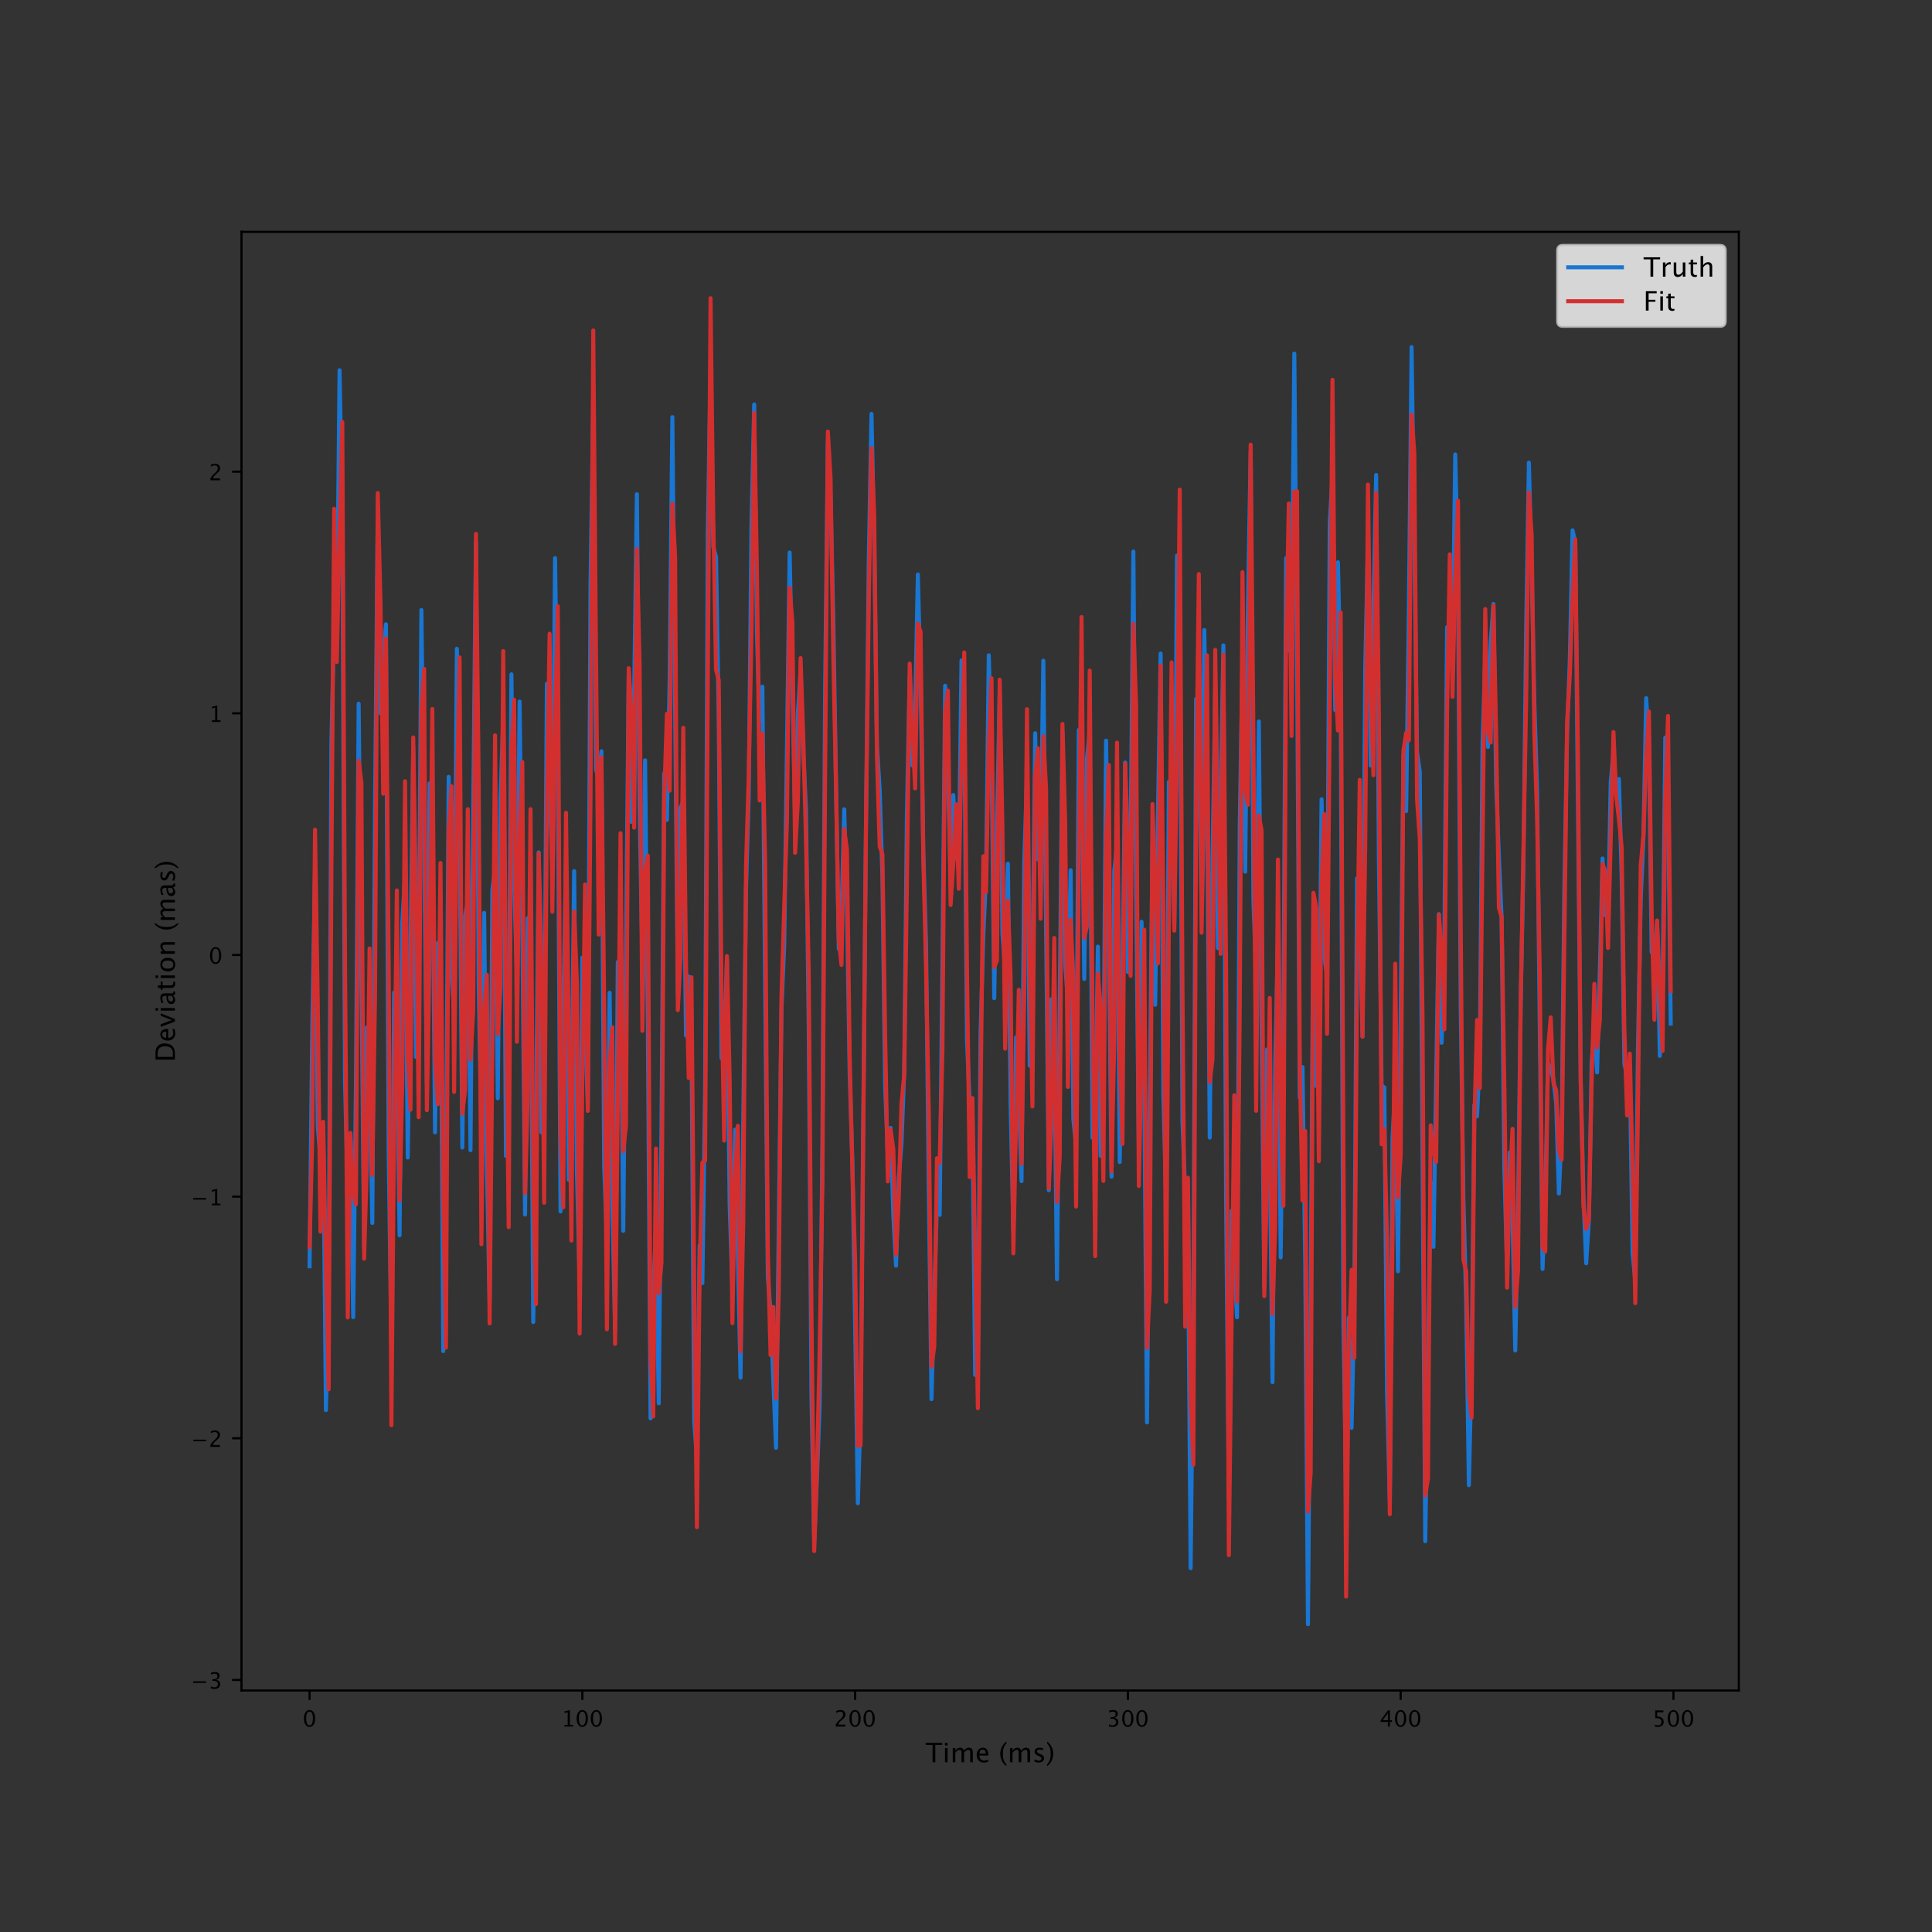 <?xml version="1.0" encoding="utf-8" standalone="no"?>
<!DOCTYPE svg PUBLIC "-//W3C//DTD SVG 1.1//EN"
  "http://www.w3.org/Graphics/SVG/1.1/DTD/svg11.dtd">
<!-- Created with matplotlib (https://matplotlib.org/) -->
<svg height="720pt" version="1.1" viewBox="0 0 720 720" width="720pt" xmlns="http://www.w3.org/2000/svg" xmlns:xlink="http://www.w3.org/1999/xlink">
 <rect x="0" y="0" width="720" height="720" fill="#333333" stroke="none"/>
 <defs>
  <style type="text/css">
*{stroke-linecap:butt;stroke-linejoin:round;}
  </style>
 </defs>
 <g id="figure_1">
  <g id="patch_1">
   <path d="M 0 720 
L 720 720 
L 720 0 
L 0 0 
z
" style="fill:none;"/>
  </g>
  <g id="axes_1">
   <g id="patch_2">
    <path d="M 90 630 
L 648 630 
L 648 86.4 
L 90 86.4 
z
" style="fill:none;"/>
   </g>
   <g id="matplotlib.axis_1">
    <g id="xtick_1">
     <g id="line2d_1">
      <defs>
       <path d="M 0 0 
L 0 3.5 
" id="m6d2ed5d425" style="stroke:#000000;stroke-width:0.8;"/>
      </defs>
      <g>
       <use style="stroke:#000000;stroke-width:0.8;" x="115.364" xlink:href="#m6d2ed5d425" y="630"/>
      </g>
     </g>
     <g id="text_1">
      <!-- 0 -->
      <defs>
       <path d="M 31.344 -1.812 
Q 20.172 -1.812 13.25 8.703 
Q 6.344 19.234 6.344 36.188 
Q 6.344 53.266 13.297 63.672 
Q 20.266 74.078 31.641 74.078 
Q 43.016 74.078 49.969 63.672 
Q 56.938 53.266 56.938 36.328 
Q 56.938 18.953 49.969 8.562 
Q 43.016 -1.812 31.344 -1.812 
z
M 31.453 5.422 
Q 46.734 5.422 46.734 36.469 
Q 46.734 66.844 31.641 66.844 
Q 16.609 66.844 16.609 36.188 
Q 16.609 5.422 31.453 5.422 
z
" id="LucidaGrande-48"/>
      </defs>
      <g transform="translate(112.73 643.422)scale(0.083 -0.083)">
       <use xlink:href="#LucidaGrande-48"/>
      </g>
     </g>
    </g>
    <g id="xtick_2">
     <g id="line2d_2">
      <g>
       <use style="stroke:#000000;stroke-width:0.8;" x="217.021" xlink:href="#m6d2ed5d425" y="630"/>
      </g>
     </g>
     <g id="text_2">
      <!-- 100 -->
      <defs>
       <path d="M 15.047 0 
L 15.047 7.234 
L 29.5 7.234 
L 29.5 64.266 
L 15.047 60.641 
L 15.047 68.062 
L 39.156 74.078 
L 39.156 7.234 
L 53.609 7.234 
L 53.609 0 
z
" id="LucidaGrande-49"/>
      </defs>
      <g transform="translate(209.12 643.422)scale(0.083 -0.083)">
       <use xlink:href="#LucidaGrande-49"/>
       <use x="63.232" xlink:href="#LucidaGrande-48"/>
       <use x="126.465" xlink:href="#LucidaGrande-48"/>
      </g>
     </g>
    </g>
    <g id="xtick_3">
     <g id="line2d_3">
      <g>
       <use style="stroke:#000000;stroke-width:0.8;" x="318.679" xlink:href="#m6d2ed5d425" y="630"/>
      </g>
     </g>
     <g id="text_3">
      <!-- 200 -->
      <defs>
       <path d="M 8.297 0 
L 8.297 8.453 
Q 12.5 18.266 25.297 29.828 
L 30.812 34.766 
Q 41.453 44.391 41.453 53.859 
Q 41.453 59.906 37.812 63.375 
Q 34.188 66.844 27.828 66.844 
Q 20.312 66.844 10.109 61.031 
L 10.109 69.531 
Q 19.734 74.078 29.203 74.078 
Q 39.359 74.078 45.5 68.609 
Q 51.656 63.141 51.656 54.109 
Q 51.656 47.609 48.547 42.578 
Q 45.453 37.547 37.016 30.375 
L 33.297 27.203 
Q 21.734 17.391 19.922 8.453 
L 51.312 8.453 
L 51.312 0 
z
" id="LucidaGrande-50"/>
      </defs>
      <g transform="translate(310.778 643.422)scale(0.083 -0.083)">
       <use xlink:href="#LucidaGrande-50"/>
       <use x="63.232" xlink:href="#LucidaGrande-48"/>
       <use x="126.465" xlink:href="#LucidaGrande-48"/>
      </g>
     </g>
    </g>
    <g id="xtick_4">
     <g id="line2d_4">
      <g>
       <use style="stroke:#000000;stroke-width:0.8;" x="420.337" xlink:href="#m6d2ed5d425" y="630"/>
      </g>
     </g>
     <g id="text_4">
      <!-- 300 -->
      <defs>
       <path d="M 10.156 0.531 
L 10.156 9.516 
Q 20.516 5.422 26.469 5.422 
Q 33.344 5.422 37.672 9.453 
Q 42 13.484 42 19.875 
Q 42 35.109 20.656 35.109 
L 16.844 35.109 
L 16.844 41.609 
L 20.219 41.656 
Q 40.234 41.656 40.234 55.766 
Q 40.234 66.844 27.047 66.844 
Q 19.828 66.844 11.141 62.797 
L 11.141 71.188 
Q 19.672 74.078 27.734 74.078 
Q 49.906 74.078 49.906 57.328 
Q 49.906 44.578 34.812 39.156 
Q 52.297 35.109 52.297 20.016 
Q 52.297 9.812 45.547 4 
Q 38.812 -1.812 27.047 -1.812 
Q 20.359 -1.812 10.156 0.531 
z
" id="LucidaGrande-51"/>
      </defs>
      <g transform="translate(412.436 643.422)scale(0.083 -0.083)">
       <use xlink:href="#LucidaGrande-51"/>
       <use x="63.232" xlink:href="#LucidaGrande-48"/>
       <use x="126.465" xlink:href="#LucidaGrande-48"/>
      </g>
     </g>
    </g>
    <g id="xtick_5">
     <g id="line2d_5">
      <g>
       <use style="stroke:#000000;stroke-width:0.8;" x="521.995" xlink:href="#m6d2ed5d425" y="630"/>
      </g>
     </g>
     <g id="text_5">
      <!-- 400 -->
      <defs>
       <path d="M 37.641 0 
L 37.641 20.453 
L 5.125 20.453 
L 5.125 27.734 
L 37.641 72.266 
L 46.688 72.266 
L 46.688 28.328 
L 56.344 28.328 
L 56.344 20.453 
L 46.688 20.453 
L 46.688 0 
z
M 14.547 28.328 
L 38.281 28.328 
L 38.281 60.453 
z
" id="LucidaGrande-52"/>
      </defs>
      <g transform="translate(514.094 643.422)scale(0.083 -0.083)">
       <use xlink:href="#LucidaGrande-52"/>
       <use x="63.232" xlink:href="#LucidaGrande-48"/>
       <use x="126.465" xlink:href="#LucidaGrande-48"/>
      </g>
     </g>
    </g>
    <g id="xtick_6">
     <g id="line2d_6">
      <g>
       <use style="stroke:#000000;stroke-width:0.8;" x="623.653" xlink:href="#m6d2ed5d425" y="630"/>
      </g>
     </g>
     <g id="text_6">
      <!-- 500 -->
      <defs>
       <path d="M 12.156 -0.297 
L 12.156 8.297 
Q 19.344 5.422 25.828 5.422 
Q 32.953 5.422 37.031 9.609 
Q 41.109 13.812 41.109 21.188 
Q 41.109 37.453 18.703 37.453 
Q 16.156 37.453 13.375 37.109 
L 13.375 72.266 
L 49.953 72.266 
L 49.953 63.875 
L 21.828 63.875 
L 21.828 44.828 
Q 35.75 44.828 43.562 38.422 
Q 51.375 32.031 51.375 20.703 
Q 51.375 10.156 44.266 4.172 
Q 37.156 -1.812 24.562 -1.812 
Q 19.094 -1.812 12.156 -0.297 
z
" id="LucidaGrande-53"/>
      </defs>
      <g transform="translate(615.752 643.422)scale(0.083 -0.083)">
       <use xlink:href="#LucidaGrande-53"/>
       <use x="63.232" xlink:href="#LucidaGrande-48"/>
       <use x="126.465" xlink:href="#LucidaGrande-48"/>
      </g>
     </g>
    </g>
    <g id="text_7">
     <!-- Time (ms) -->
     <defs>
      <path d="M 26.516 0 
L 26.516 64.594 
L 0.875 64.594 
L 0.875 72.266 
L 62.406 72.266 
L 62.406 64.594 
L 36.766 64.594 
L 36.766 0 
z
" id="LucidaGrande-84"/>
      <path d="M 9.625 0 
L 9.625 53.031 
L 19.234 53.031 
L 19.234 0 
z
M 9.625 62.641 
L 9.625 72.266 
L 19.234 72.266 
L 19.234 62.641 
z
" id="LucidaGrande-105"/>
      <path d="M 9.625 0 
L 9.625 53.031 
L 19.234 53.031 
L 19.234 43.062 
Q 26.266 54.203 37.312 54.203 
Q 47.953 54.203 51.812 43.062 
Q 58.641 54.25 69.578 54.25 
Q 76.609 54.25 80.469 50.125 
Q 84.328 46 84.328 38.578 
L 84.328 0 
L 74.656 0 
L 74.656 37.062 
Q 74.656 46.141 67.484 46.141 
Q 60.016 46.141 51.812 35.547 
L 51.812 0 
L 42.141 0 
L 42.141 37.062 
Q 42.141 46.188 34.812 46.188 
Q 27.547 46.188 19.234 35.547 
L 19.234 0 
z
" id="LucidaGrande-109"/>
      <path d="M 48.484 1.703 
Q 38.812 -1.219 31.938 -1.219 
Q 20.219 -1.219 12.812 6.562 
Q 5.422 14.359 5.422 26.766 
Q 5.422 38.812 11.938 46.531 
Q 18.453 54.25 28.609 54.25 
Q 38.234 54.25 43.484 47.406 
Q 48.734 40.578 48.734 27.984 
L 48.688 25 
L 15.234 25 
Q 17.328 6.109 33.734 6.109 
Q 39.75 6.109 48.484 9.328 
z
M 15.672 32.234 
L 39.062 32.234 
Q 39.062 47.016 28.031 47.016 
Q 16.938 47.016 15.672 32.234 
z
" id="LucidaGrande-101"/>
      <path id="LucidaGrande-32"/>
      <path d="M 28.906 -7.812 
L 28.906 -14.453 
Q 18.359 -7.281 12.172 5.047 
Q 6 17.391 6 31.344 
Q 6 45.266 12.172 57.594 
Q 18.359 69.922 28.906 77.094 
L 28.906 70.453 
Q 21.734 62.641 18.672 53.656 
Q 15.625 44.672 15.625 31.344 
Q 15.625 17.969 18.672 8.984 
Q 21.734 0 28.906 -7.812 
z
" id="LucidaGrande-40"/>
      <path d="M 23.688 -1.219 
Q 17.094 -1.219 7.672 1.859 
L 7.672 10.688 
Q 17.094 6 24.078 6 
Q 28.219 6 30.953 8.25 
Q 33.688 10.5 33.688 13.875 
Q 33.688 18.797 26.031 22.016 
L 20.406 24.422 
Q 7.953 29.594 7.953 39.312 
Q 7.953 46.234 12.859 50.219 
Q 17.781 54.203 26.312 54.203 
Q 30.766 54.203 37.312 52.984 
L 39.312 52.594 
L 39.312 44.578 
Q 31.25 46.969 26.516 46.969 
Q 17.234 46.969 17.234 40.234 
Q 17.234 35.891 24.266 32.906 
L 28.906 30.953 
Q 36.766 27.641 40.031 23.953 
Q 43.312 20.266 43.312 14.75 
Q 43.312 7.766 37.797 3.266 
Q 32.281 -1.219 23.688 -1.219 
z
" id="LucidaGrande-115"/>
      <path d="M 3.609 -7.812 
L 3.609 -14.453 
Q 14.156 -7.281 20.328 5.047 
Q 26.516 17.391 26.516 31.344 
Q 26.516 45.266 20.328 57.594 
Q 14.156 69.922 3.609 77.094 
L 3.609 70.453 
Q 10.797 62.641 13.844 53.656 
Q 16.891 44.672 16.891 31.344 
Q 16.891 17.969 13.844 8.984 
Q 10.797 0 3.609 -7.812 
z
" id="LucidaGrande-41"/>
     </defs>
     <g transform="translate(344.888 656.737)scale(0.1 -0.1)">
      <use xlink:href="#LucidaGrande-84"/>
      <use x="63.232" xlink:href="#LucidaGrande-105"/>
      <use x="92.139" xlink:href="#LucidaGrande-109"/>
      <use x="185.498" xlink:href="#LucidaGrande-101"/>
      <use x="241.211" xlink:href="#LucidaGrande-32"/>
      <use x="272.852" xlink:href="#LucidaGrande-40"/>
      <use x="305.371" xlink:href="#LucidaGrande-109"/>
      <use x="398.73" xlink:href="#LucidaGrande-115"/>
      <use x="449.707" xlink:href="#LucidaGrande-41"/>
     </g>
    </g>
   </g>
   <g id="matplotlib.axis_2">
    <g id="ytick_1">
     <g id="line2d_7">
      <defs>
       <path d="M 0 0 
L -3.5 0 
" id="m6447c3c450" style="stroke:#000000;stroke-width:0.8;"/>
      </defs>
      <g>
       <use style="stroke:#000000;stroke-width:0.8;" x="90" xlink:href="#m6447c3c450" y="626.066"/>
      </g>
     </g>
     <g id="text_8">
      <!-- −3 -->
      <defs>
       <path d="M 10.844 25.297 
L 10.844 32.516 
L 68.656 32.516 
L 68.656 25.297 
z
" id="LucidaGrande-8722"/>
      </defs>
      <g transform="translate(71.106 629.277)scale(0.083 -0.083)">
       <use xlink:href="#LucidaGrande-8722"/>
       <use x="79.541" xlink:href="#LucidaGrande-51"/>
      </g>
     </g>
    </g>
    <g id="ytick_2">
     <g id="line2d_8">
      <g>
       <use style="stroke:#000000;stroke-width:0.8;" x="90" xlink:href="#m6447c3c450" y="536.007"/>
      </g>
     </g>
     <g id="text_9">
      <!-- −2 -->
      <g transform="translate(71.106 539.218)scale(0.083 -0.083)">
       <use xlink:href="#LucidaGrande-8722"/>
       <use x="79.541" xlink:href="#LucidaGrande-50"/>
      </g>
     </g>
    </g>
    <g id="ytick_3">
     <g id="line2d_9">
      <g>
       <use style="stroke:#000000;stroke-width:0.8;" x="90" xlink:href="#m6447c3c450" y="445.949"/>
      </g>
     </g>
     <g id="text_10">
      <!-- −1 -->
      <g transform="translate(71.106 449.16)scale(0.083 -0.083)">
       <use xlink:href="#LucidaGrande-8722"/>
       <use x="79.541" xlink:href="#LucidaGrande-49"/>
      </g>
     </g>
    </g>
    <g id="ytick_4">
     <g id="line2d_10">
      <g>
       <use style="stroke:#000000;stroke-width:0.8;" x="90" xlink:href="#m6447c3c450" y="355.891"/>
      </g>
     </g>
     <g id="text_11">
      <!-- 0 -->
      <g transform="translate(77.733 359.102)scale(0.083 -0.083)">
       <use xlink:href="#LucidaGrande-48"/>
      </g>
     </g>
    </g>
    <g id="ytick_5">
     <g id="line2d_11">
      <g>
       <use style="stroke:#000000;stroke-width:0.8;" x="90" xlink:href="#m6447c3c450" y="265.833"/>
      </g>
     </g>
     <g id="text_12">
      <!-- 1 -->
      <g transform="translate(77.733 269.044)scale(0.083 -0.083)">
       <use xlink:href="#LucidaGrande-49"/>
      </g>
     </g>
    </g>
    <g id="ytick_6">
     <g id="line2d_12">
      <g>
       <use style="stroke:#000000;stroke-width:0.8;" x="90" xlink:href="#m6447c3c450" y="175.775"/>
      </g>
     </g>
     <g id="text_13">
      <!-- 2 -->
      <g transform="translate(77.733 178.986)scale(0.083 -0.083)">
       <use xlink:href="#LucidaGrande-50"/>
      </g>
     </g>
    </g>
    <g id="text_14">
     <!-- Deviation (mas) -->
     <defs>
      <path d="M 9.328 0 
L 9.328 72.266 
L 33.344 72.266 
Q 44.094 72.266 50.703 69.875 
Q 57.328 67.484 62.156 61.766 
Q 69.828 52.688 69.828 37.844 
Q 69.828 19.828 60.297 9.906 
Q 50.781 0 33.5 0 
z
M 19.578 7.672 
L 32.719 7.672 
Q 46.781 7.672 52.641 15.234 
Q 58.938 23.297 58.938 36.859 
Q 58.938 49.609 52.734 56.891 
Q 48.969 61.328 43.75 62.953 
Q 38.531 64.594 28.031 64.594 
L 19.578 64.594 
z
" id="LucidaGrande-68"/>
      <path d="M 20.609 0 
L 0.875 53.031 
L 10.5 53.031 
L 25.922 11.766 
L 42.188 53.031 
L 51.172 53.031 
L 30.219 0 
z
" id="LucidaGrande-118"/>
      <path d="M 36.969 6.734 
Q 28.328 -1.219 20.312 -1.219 
Q 13.719 -1.219 9.375 2.906 
Q 5.031 7.031 5.031 13.328 
Q 5.031 22.016 12.328 26.672 
Q 19.625 31.344 33.25 31.344 
L 35.547 31.344 
L 35.547 37.75 
Q 35.547 46.969 26.078 46.969 
Q 18.453 46.969 9.625 42.281 
L 9.625 50.25 
Q 19.344 54.203 27.828 54.203 
Q 36.719 54.203 40.938 50.188 
Q 45.172 46.188 45.172 37.75 
L 45.172 13.719 
Q 45.172 5.469 50.25 5.469 
Q 50.875 5.469 52.094 5.672 
L 52.781 0.344 
Q 49.516 -1.219 45.562 -1.219 
Q 38.812 -1.219 36.969 6.734 
z
M 35.547 11.969 
L 35.547 25.688 
L 32.328 25.781 
Q 24.422 25.781 19.531 22.781 
Q 14.656 19.781 14.656 14.891 
Q 14.656 11.422 17.094 9.031 
Q 19.531 6.641 23.047 6.641 
Q 29.047 6.641 35.547 11.969 
z
" id="LucidaGrande-97"/>
      <path d="M 25.531 -1.219 
Q 18.219 -1.219 14.109 2.969 
Q 10.016 7.172 10.016 14.656 
L 10.016 45.797 
L 3.375 45.797 
L 3.375 53.031 
L 10.016 53.031 
L 10.016 62.641 
L 19.625 63.578 
L 19.625 53.031 
L 33.5 53.031 
L 33.5 45.797 
L 19.625 45.797 
L 19.625 16.406 
Q 19.625 6 28.609 6 
Q 30.516 6 33.25 6.641 
L 33.25 0 
Q 28.812 -1.219 25.531 -1.219 
z
" id="LucidaGrande-116"/>
      <path d="M 30.375 -1.219 
Q 19 -1.219 12.203 6.328 
Q 5.422 13.875 5.422 26.516 
Q 5.422 39.312 12.234 46.75 
Q 19.047 54.203 30.719 54.203 
Q 42.391 54.203 49.188 46.75 
Q 56 39.312 56 26.609 
Q 56 13.625 49.156 6.203 
Q 42.328 -1.219 30.375 -1.219 
z
M 30.516 6 
Q 45.797 6 45.797 26.609 
Q 45.797 46.969 30.719 46.969 
Q 15.672 46.969 15.672 26.516 
Q 15.672 6 30.516 6 
z
" id="LucidaGrande-111"/>
      <path d="M 9.625 0 
L 9.625 53.031 
L 19.234 53.031 
L 19.234 43.062 
Q 26.859 54.203 37.891 54.203 
Q 44.781 54.203 48.875 49.828 
Q 52.984 45.453 52.984 38.094 
L 52.984 0 
L 43.359 0 
L 43.359 34.969 
Q 43.359 40.875 41.625 43.391 
Q 39.891 45.906 35.891 45.906 
Q 27.047 45.906 19.234 34.328 
L 19.234 0 
z
" id="LucidaGrande-110"/>
     </defs>
     <g transform="translate(65.178 395.827)rotate(-90)scale(0.1 -0.1)">
      <use xlink:href="#LucidaGrande-68"/>
      <use x="74.902" xlink:href="#LucidaGrande-101"/>
      <use x="130.615" xlink:href="#LucidaGrande-118"/>
      <use x="182.373" xlink:href="#LucidaGrande-105"/>
      <use x="211.279" xlink:href="#LucidaGrande-97"/>
      <use x="266.504" xlink:href="#LucidaGrande-116"/>
      <use x="303.906" xlink:href="#LucidaGrande-105"/>
      <use x="332.812" xlink:href="#LucidaGrande-111"/>
      <use x="394.238" xlink:href="#LucidaGrande-110"/>
      <use x="456.299" xlink:href="#LucidaGrande-32"/>
      <use x="487.939" xlink:href="#LucidaGrande-40"/>
      <use x="520.459" xlink:href="#LucidaGrande-109"/>
      <use x="613.818" xlink:href="#LucidaGrande-97"/>
      <use x="669.043" xlink:href="#LucidaGrande-115"/>
      <use x="720.02" xlink:href="#LucidaGrande-41"/>
     </g>
    </g>
   </g>
   <g id="line2d_13">
    <path clip-path="url(#pe6ff58cbdb)" d="M 115.364 471.91 
L 116.38 382.261 
L 117.397 323.464 
L 118.413 419.82 
L 119.43 431.783 
L 120.447 420.97 
L 121.463 525.511 
L 122.48 483.434 
L 123.496 277.638 
L 124.513 230.082 
L 125.529 240.215 
L 126.546 137.961 
L 127.563 192.57 
L 128.579 403.33 
L 129.596 444.353 
L 130.612 424.907 
L 131.629 490.856 
L 132.645 405.015 
L 133.662 262.26 
L 135.695 465.285 
L 136.712 382.897 
L 137.728 398.854 
L 138.745 455.76 
L 139.762 300.357 
L 140.778 191.026 
L 141.795 265.824 
L 142.811 244.469 
L 143.828 232.64 
L 144.844 429.29 
L 145.861 501.708 
L 146.878 369.882 
L 147.894 393.36 
L 148.911 460.383 
L 149.927 343.847 
L 150.944 326.184 
L 151.96 431.376 
L 153.994 278.375 
L 155.01 393.899 
L 156.027 365.089 
L 157.043 227.319 
L 159.077 404.174 
L 160.093 291.94 
L 161.11 310.712 
L 162.126 421.988 
L 163.143 351.497 
L 164.159 350.675 
L 165.176 503.506 
L 166.193 440.03 
L 167.209 289.484 
L 168.226 363.269 
L 169.242 377.078 
L 170.259 241.783 
L 171.275 307.533 
L 172.292 427.647 
L 173.309 341.299 
L 174.325 336.026 
L 175.342 428.627 
L 176.358 301.416 
L 177.375 202.029 
L 178.392 366.577 
L 179.408 423.838 
L 180.425 340.176 
L 181.441 433.621 
L 182.458 485.264 
L 183.474 331.626 
L 184.491 323.983 
L 185.508 409.28 
L 186.524 297.142 
L 187.541 267.564 
L 188.557 430.79 
L 189.574 392.39 
L 190.59 251.298 
L 191.607 328.632 
L 192.624 363.01 
L 193.64 261.457 
L 194.657 345.98 
L 195.673 452.621 
L 196.69 342.158 
L 197.707 345.77 
L 198.723 492.678 
L 199.74 419.687 
L 200.756 317.658 
L 201.773 421.981 
L 202.789 404.7 
L 203.806 254.803 
L 204.823 293.033 
L 205.839 324.113 
L 206.856 207.991 
L 207.872 281.763 
L 208.889 451.462 
L 209.905 377.729 
L 210.922 319.332 
L 211.939 439.661 
L 212.955 413.733 
L 213.972 324.634 
L 214.988 436.255 
L 216.005 477.09 
L 217.021 356.88 
L 219.055 411.395 
L 220.071 217.675 
L 221.088 149.992 
L 222.104 286.781 
L 223.121 290.195 
L 224.138 279.969 
L 225.154 434.562 
L 226.171 461.805 
L 227.187 369.957 
L 228.204 449.059 
L 229.22 495.536 
L 230.237 358.492 
L 231.254 360.397 
L 232.27 458.674 
L 234.303 251.243 
L 235.32 306.308 
L 236.336 258.037 
L 237.353 184.18 
L 238.37 301.408 
L 239.386 358.368 
L 240.403 283.345 
L 241.419 379.979 
L 242.436 528.567 
L 243.453 480.08 
L 244.469 458.298 
L 245.486 522.984 
L 246.502 421.569 
L 247.519 288.253 
L 248.535 305.56 
L 249.552 254.153 
L 250.569 155.455 
L 252.602 370.488 
L 253.618 301.068 
L 254.635 298.594 
L 255.651 385.937 
L 256.668 363.937 
L 257.685 384.813 
L 258.701 529.333 
L 259.718 543.639 
L 260.734 464.142 
L 261.751 478.16 
L 262.768 406.093 
L 263.784 197.555 
L 264.801 137.456 
L 265.817 203.935 
L 266.834 207.521 
L 267.85 266.878 
L 268.867 394.307 
L 269.884 389.215 
L 270.9 357.118 
L 271.917 449.037 
L 272.933 480.306 
L 273.95 420.972 
L 275.983 513.393 
L 277 417.114 
L 278.016 331.672 
L 279.033 296.258 
L 280.049 195.793 
L 281.066 150.737 
L 282.083 236.347 
L 283.099 268.518 
L 284.116 255.912 
L 286.149 475.984 
L 287.165 488.912 
L 289.199 539.55 
L 291.232 376.033 
L 292.248 352.359 
L 294.281 205.919 
L 296.315 306.3 
L 297.331 265.964 
L 298.348 250.298 
L 299.364 280.625 
L 300.381 302.048 
L 301.398 383.573 
L 302.414 520.498 
L 303.431 574.836 
L 304.447 550.98 
L 305.464 523.338 
L 306.48 426.402 
L 307.497 256.584 
L 308.514 164.696 
L 309.53 185.227 
L 310.547 230.994 
L 312.58 353.619 
L 313.596 340.485 
L 314.613 301.604 
L 315.63 337.265 
L 316.646 400.182 
L 317.663 433.539 
L 318.679 493.551 
L 319.696 560.199 
L 320.713 526.473 
L 322.746 305.435 
L 323.762 208.845 
L 324.779 154.234 
L 325.795 202.54 
L 326.812 277.807 
L 327.829 294.35 
L 328.845 326.544 
L 329.862 404.594 
L 330.878 431.224 
L 331.895 420.334 
L 332.911 452.881 
L 333.928 471.672 
L 334.945 439.014 
L 335.961 426.222 
L 336.978 399.07 
L 337.994 302.287 
L 339.011 252.266 
L 340.028 285.266 
L 341.044 264.597 
L 342.061 214.09 
L 343.077 255.042 
L 344.094 317.512 
L 345.11 351.674 
L 346.127 443.11 
L 347.144 521.431 
L 348.16 482.656 
L 349.177 448.25 
L 350.193 452.75 
L 351.21 359.518 
L 352.226 255.552 
L 353.243 288.674 
L 354.26 326.199 
L 355.276 296.282 
L 356.293 316.996 
L 357.309 323.502 
L 358.326 246.117 
L 359.343 266.112 
L 360.359 387.488 
L 361.376 411.069 
L 362.392 417.497 
L 363.409 512.402 
L 364.425 505.593 
L 365.442 384.43 
L 366.459 348.694 
L 367.475 326.088 
L 368.492 244.193 
L 369.508 281.844 
L 370.525 371.987 
L 371.541 307.23 
L 372.558 258.205 
L 373.575 347.987 
L 374.591 360.511 
L 375.608 321.872 
L 376.624 411.317 
L 377.641 458.999 
L 378.657 386.604 
L 379.674 408.316 
L 380.691 440.176 
L 381.707 321.341 
L 382.724 289.253 
L 383.74 397.147 
L 384.757 364.027 
L 385.774 273.268 
L 386.79 320.226 
L 387.807 314.851 
L 388.823 246.223 
L 390.856 443.557 
L 391.873 372.352 
L 392.89 388.705 
L 393.906 476.748 
L 395.939 272.638 
L 396.956 359.123 
L 397.972 373.028 
L 398.989 324.3 
L 400.006 416.976 
L 401.022 427.153 
L 402.039 272.023 
L 403.055 276.618 
L 404.072 364.839 
L 405.089 282.498 
L 406.105 272.795 
L 407.122 423.997 
L 408.138 421.15 
L 409.155 352.782 
L 410.171 430.77 
L 411.188 407.822 
L 412.205 276.018 
L 413.221 348.271 
L 414.238 438.503 
L 415.254 324.592 
L 416.271 315.251 
L 417.287 433.074 
L 418.304 364.885 
L 419.321 284.172 
L 420.337 362.253 
L 421.354 313.255 
L 422.37 205.539 
L 423.387 331.309 
L 424.404 429.001 
L 425.42 343.524 
L 426.437 406.72 
L 427.453 530.086 
L 428.47 412.153 
L 429.486 314.998 
L 430.503 374.446 
L 431.52 304.262 
L 432.536 243.557 
L 433.553 407.826 
L 434.569 447.659 
L 435.586 291.402 
L 436.602 302.888 
L 437.619 344.812 
L 438.636 207.059 
L 439.652 223.358 
L 440.669 417.904 
L 441.685 444.404 
L 442.702 455.437 
L 443.719 584.402 
L 444.735 488.83 
L 445.752 260.467 
L 446.768 283.932 
L 447.785 335.54 
L 448.801 234.779 
L 449.818 295.262 
L 450.835 423.951 
L 451.851 321.283 
L 452.868 257.803 
L 453.884 353.31 
L 455.917 240.493 
L 456.934 448.211 
L 457.951 557.956 
L 458.967 451.233 
L 461 490.924 
L 462.017 307.644 
L 463.034 246.223 
L 464.05 324.85 
L 465.067 226.066 
L 466.083 168.13 
L 467.1 335.1 
L 468.116 363.554 
L 469.133 268.858 
L 470.15 381.962 
L 471.166 479.951 
L 472.183 391.119 
L 473.199 426.602 
L 474.216 515.088 
L 475.232 396.136 
L 476.249 350.337 
L 477.266 468.612 
L 478.282 382.728 
L 479.299 207.972 
L 480.315 242.434 
L 481.332 237.63 
L 482.349 131.767 
L 483.365 241.497 
L 484.382 409.053 
L 485.398 397.668 
L 486.415 469.945 
L 487.431 605.291 
L 488.448 483.905 
L 489.465 335.471 
L 490.481 404.701 
L 491.498 398.313 
L 492.514 297.861 
L 493.531 356.727 
L 494.547 363.498 
L 495.564 194.98 
L 496.581 177.222 
L 497.597 264.651 
L 498.614 209.542 
L 499.63 256.691 
L 500.647 492.4 
L 501.664 557.162 
L 502.68 491.025 
L 503.697 532.112 
L 504.713 485.822 
L 505.73 327.346 
L 506.746 343.108 
L 507.763 386.295 
L 508.78 249.116 
L 509.796 201.587 
L 510.813 285.297 
L 511.829 227.03 
L 512.846 177 
L 513.862 319.457 
L 514.879 404.591 
L 515.896 405.235 
L 516.912 519.052 
L 517.929 559.301 
L 518.945 423.931 
L 519.962 405.713 
L 520.979 473.779 
L 523.012 281.324 
L 524.028 302.295 
L 525.045 226.849 
L 526.061 129.35 
L 528.095 280.264 
L 529.111 287.611 
L 531.144 574.364 
L 533.177 440.481 
L 534.194 464.646 
L 536.227 340.667 
L 537.244 388.623 
L 538.26 352.613 
L 539.277 233.762 
L 540.293 233.758 
L 541.31 245.304 
L 542.327 169.362 
L 543.343 212.669 
L 544.36 374.915 
L 545.376 446.999 
L 546.393 485.093 
L 547.41 553.479 
L 548.426 509.387 
L 549.443 411.793 
L 550.459 416.02 
L 551.476 393.16 
L 552.492 276.956 
L 553.509 244.796 
L 554.526 278.376 
L 555.542 239.635 
L 556.559 225.065 
L 557.575 291.918 
L 558.592 319.349 
L 559.608 341.933 
L 560.625 435.681 
L 561.642 472.904 
L 562.658 429.475 
L 563.675 454.363 
L 564.691 503.269 
L 565.708 450.988 
L 566.725 373.028 
L 567.741 321.681 
L 568.758 233.872 
L 569.774 172.399 
L 570.791 212.329 
L 571.807 261.843 
L 572.824 294.579 
L 574.857 472.895 
L 575.874 446.086 
L 576.89 396.166 
L 577.907 398.543 
L 578.923 402.208 
L 579.94 411.153 
L 580.957 444.798 
L 581.973 421.821 
L 582.99 331.206 
L 584.006 273.21 
L 585.023 245.964 
L 586.04 197.637 
L 587.056 202.052 
L 589.089 402.728 
L 590.106 446.017 
L 591.122 470.8 
L 592.139 454.575 
L 593.156 396.153 
L 594.172 381.764 
L 595.189 399.665 
L 596.205 362.088 
L 597.222 319.946 
L 598.238 341.063 
L 599.255 341.848 
L 600.272 291.604 
L 601.288 280.299 
L 602.305 296.441 
L 603.321 290.282 
L 604.338 326.576 
L 605.355 396.485 
L 606.371 400.766 
L 607.388 399.617 
L 608.404 466.802 
L 609.421 477.476 
L 610.437 389.495 
L 611.454 335.424 
L 612.471 311.501 
L 613.487 260.17 
L 614.504 277.334 
L 615.52 354.841 
L 616.537 356.244 
L 617.553 343.286 
L 618.57 393.49 
L 619.587 368.421 
L 620.603 274.865 
L 621.62 297.563 
L 622.636 381.455 
L 622.636 381.455 
" style="fill:none;stroke:#1976d2;stroke-linecap:square;stroke-width:1.5;"/>
   </g>
   <g id="line2d_14">
    <path clip-path="url(#pe6ff58cbdb)" d="M 115.364 464.677 
L 116.38 423.742 
L 117.397 309.201 
L 118.413 372.922 
L 119.43 458.976 
L 120.447 418.059 
L 121.463 472.253 
L 122.48 517.765 
L 123.496 325.495 
L 124.513 189.6 
L 125.529 246.714 
L 126.546 198.471 
L 127.563 157.264 
L 128.579 359.837 
L 129.596 490.977 
L 130.612 422.197 
L 131.629 444.914 
L 132.645 448.822 
L 133.662 283.508 
L 134.679 291.698 
L 135.695 469.085 
L 136.712 433.962 
L 137.728 353.47 
L 138.745 437.889 
L 139.762 371.247 
L 140.778 183.72 
L 141.795 224.557 
L 142.811 295.786 
L 143.828 237.95 
L 144.844 359.326 
L 145.861 531.127 
L 146.878 418.429 
L 147.894 331.825 
L 148.911 447.332 
L 149.927 404.076 
L 150.944 291.148 
L 151.96 392.922 
L 152.977 413.559 
L 153.994 274.826 
L 155.01 334.841 
L 156.027 416.375 
L 157.043 264.382 
L 158.06 249.265 
L 159.077 413.73 
L 160.093 355.77 
L 161.11 264.203 
L 162.126 394.356 
L 163.143 411.474 
L 164.159 321.603 
L 165.176 446.277 
L 166.193 502.216 
L 167.209 309.762 
L 168.226 292.967 
L 169.242 406.937 
L 170.259 295.312 
L 171.275 244.999 
L 172.292 415.034 
L 173.309 406.344 
L 174.325 301.545 
L 175.342 394.841 
L 176.358 376.521 
L 177.375 198.958 
L 178.392 291.316 
L 179.408 463.7 
L 180.425 375.859 
L 181.441 363.303 
L 182.458 493.203 
L 183.474 393.267 
L 184.491 274.052 
L 185.508 385.278 
L 186.524 367.702 
L 187.541 242.629 
L 188.557 370.873 
L 189.574 457.341 
L 190.59 279.38 
L 191.607 260.776 
L 192.624 388.245 
L 193.64 310.154 
L 194.657 283.976 
L 195.673 444.677 
L 196.69 408.005 
L 197.707 301.556 
L 198.723 443.167 
L 199.74 486.008 
L 200.756 318.024 
L 201.773 353.374 
L 202.789 448.242 
L 203.806 298.227 
L 204.823 236.165 
L 205.839 339.766 
L 206.856 267.299 
L 207.872 225.888 
L 208.889 422.545 
L 209.905 449.929 
L 210.922 302.894 
L 212.955 462.335 
L 213.972 339.703 
L 214.988 365.551 
L 216.005 496.988 
L 217.021 401.187 
L 218.038 329.619 
L 219.055 413.999 
L 220.071 296.691 
L 221.088 123.156 
L 222.104 242.5 
L 223.121 348.298 
L 224.138 282.292 
L 225.154 373.468 
L 226.171 495.38 
L 227.187 396.363 
L 228.204 382.815 
L 229.22 500.818 
L 230.237 411.762 
L 231.254 310.52 
L 232.27 429.035 
L 233.287 419.504 
L 234.303 248.996 
L 235.32 265.055 
L 236.336 308.444 
L 237.353 204.608 
L 238.37 248.093 
L 239.386 384.148 
L 240.403 324.627 
L 241.419 318.866 
L 242.436 504.929 
L 243.453 527.875 
L 244.469 427.998 
L 245.486 481.94 
L 246.502 470.695 
L 247.519 297.721 
L 248.535 265.962 
L 249.552 294.652 
L 250.569 187.747 
L 251.585 207.285 
L 252.602 376.45 
L 253.618 356.915 
L 254.635 271.211 
L 255.651 359.045 
L 256.668 401.734 
L 257.685 364.185 
L 258.701 477.063 
L 259.718 569.147 
L 260.734 473.535 
L 261.751 433.265 
L 262.768 432.573 
L 263.784 251.065 
L 264.801 111.109 
L 265.817 193.499 
L 266.834 249.566 
L 267.85 253.361 
L 268.867 368.478 
L 269.884 425.057 
L 270.9 356.307 
L 271.917 401.568 
L 272.933 493.102 
L 273.95 438.406 
L 274.966 419.549 
L 275.983 503.565 
L 277 454.581 
L 278.016 322.965 
L 279.033 288.96 
L 280.049 236.597 
L 281.066 153.891 
L 282.083 212.98 
L 283.099 298.298 
L 284.116 273.425 
L 285.132 320.967 
L 286.149 466.275 
L 287.165 504.985 
L 288.182 487.058 
L 289.199 521.22 
L 290.215 481.329 
L 291.232 371.16 
L 293.265 305.812 
L 294.281 219.03 
L 295.298 232.015 
L 296.315 317.816 
L 297.331 298.843 
L 298.348 245.248 
L 299.364 274.927 
L 300.381 313.722 
L 301.398 363.022 
L 302.414 489.62 
L 303.431 578.037 
L 304.447 547.971 
L 305.464 503.004 
L 306.48 441.156 
L 307.497 287.011 
L 308.514 160.832 
L 309.53 178.109 
L 310.547 244.548 
L 311.563 293.424 
L 312.58 349.979 
L 313.596 359.622 
L 314.613 308.957 
L 315.63 316.606 
L 316.646 393.179 
L 317.663 435.998 
L 318.679 469.541 
L 319.696 538.787 
L 320.713 538.629 
L 322.746 305.63 
L 323.762 224.75 
L 324.779 166.978 
L 325.795 192.094 
L 326.812 282.013 
L 327.829 315.461 
L 328.845 318.33 
L 329.862 385.556 
L 330.878 440.274 
L 331.895 420.998 
L 332.911 428.238 
L 333.928 467.554 
L 334.945 446.304 
L 335.961 411.32 
L 336.978 400.512 
L 337.994 328.356 
L 339.011 247.288 
L 340.028 272.444 
L 341.044 293.84 
L 342.061 232.414 
L 343.077 235.497 
L 344.094 319.841 
L 345.11 361.104 
L 346.127 414.275 
L 347.144 509.317 
L 348.16 502.005 
L 349.177 431.633 
L 350.193 433.32 
L 351.21 391.636 
L 352.226 265.611 
L 353.243 257.357 
L 354.26 337.276 
L 355.276 321.795 
L 356.293 299.751 
L 357.309 331.209 
L 358.326 280.613 
L 359.343 243.169 
L 360.359 360.415 
L 361.376 438.635 
L 362.392 409.212 
L 364.425 524.782 
L 365.442 409.695 
L 366.459 319.1 
L 367.475 332.407 
L 368.492 276.877 
L 369.508 252.76 
L 370.525 360.382 
L 371.541 357.906 
L 372.558 253.311 
L 373.575 308.878 
L 374.591 390.807 
L 375.608 335.693 
L 376.624 364.069 
L 377.641 467.1 
L 379.674 368.89 
L 380.691 433.738 
L 381.707 370.526 
L 382.724 264.284 
L 383.74 358.345 
L 384.757 412.358 
L 385.774 289.328 
L 386.79 278.886 
L 387.807 342.385 
L 388.823 274.433 
L 389.84 293.901 
L 390.856 442.78 
L 391.873 418.716 
L 392.89 349.554 
L 393.906 447.926 
L 394.923 431.183 
L 395.939 269.771 
L 396.956 306.047 
L 397.972 405.074 
L 398.989 342.782 
L 400.006 364.103 
L 401.022 449.658 
L 402.039 324.187 
L 403.055 229.946 
L 404.072 349.494 
L 405.089 345.08 
L 406.105 249.902 
L 407.122 372.961 
L 408.138 468.111 
L 409.155 362.849 
L 410.171 374.996 
L 411.188 440.11 
L 412.205 312.474 
L 413.221 285.058 
L 414.238 436.579 
L 415.254 388.198 
L 416.271 276.756 
L 417.287 393.76 
L 418.304 426.319 
L 419.321 284.584 
L 420.337 313.054 
L 421.354 363.695 
L 422.37 232.452 
L 423.387 262.639 
L 424.404 441.966 
L 426.437 346.477 
L 427.453 502.253 
L 428.47 480.632 
L 429.486 299.626 
L 431.52 359.039 
L 432.536 248.032 
L 433.553 337.206 
L 434.569 485.113 
L 435.586 346.222 
L 436.602 246.845 
L 437.619 346.844 
L 438.636 278.304 
L 439.652 182.445 
L 440.669 367.689 
L 441.685 494.414 
L 442.702 438.91 
L 443.719 522.351 
L 444.735 545.873 
L 445.752 298.325 
L 446.768 213.935 
L 447.785 347.584 
L 449.818 244.223 
L 450.835 403.214 
L 451.851 394.879 
L 452.868 242.181 
L 453.884 307.934 
L 454.901 355.467 
L 455.917 243.977 
L 456.934 362.804 
L 457.951 579.566 
L 459.984 408.152 
L 461 485.01 
L 462.017 375.651 
L 463.034 213.213 
L 464.05 294.728 
L 465.067 299.964 
L 466.083 165.712 
L 467.1 272.287 
L 468.116 413.97 
L 469.133 303.943 
L 470.15 309.508 
L 471.166 483.038 
L 472.183 442.159 
L 473.199 371.899 
L 474.216 489.62 
L 475.232 457.498 
L 476.249 320.322 
L 477.266 414.296 
L 478.282 449.365 
L 479.299 237.521 
L 480.315 187.631 
L 481.332 274.269 
L 482.349 183.333 
L 483.365 183.057 
L 484.382 396.399 
L 485.398 447.431 
L 486.415 421.474 
L 487.431 563.244 
L 488.448 548.749 
L 489.465 332.718 
L 490.481 337.884 
L 491.498 432.751 
L 492.514 329.423 
L 493.531 303.401 
L 494.547 385.267 
L 496.581 141.555 
L 497.597 251.294 
L 498.614 272.237 
L 499.63 228.239 
L 500.647 427.092 
L 501.664 595 
L 502.68 503.116 
L 503.697 473.236 
L 504.713 506.006 
L 505.73 363.062 
L 506.746 290.653 
L 507.763 386.351 
L 508.78 314.909 
L 509.796 180.576 
L 510.813 258.47 
L 511.829 288.905 
L 512.846 183.723 
L 513.862 265.39 
L 514.879 426.437 
L 515.896 420.764 
L 516.912 461.709 
L 517.929 564.304 
L 519.962 359.116 
L 520.979 446.228 
L 521.995 430.656 
L 523.012 279.905 
L 524.028 273.128 
L 525.045 275.918 
L 526.061 154.457 
L 527.078 168.815 
L 528.095 297.954 
L 529.111 312.529 
L 530.128 378.108 
L 531.144 557.32 
L 532.161 551.028 
L 533.177 419.358 
L 534.194 428.594 
L 535.211 432.963 
L 536.227 340.898 
L 537.244 353.573 
L 538.26 383.627 
L 539.277 266.015 
L 540.293 206.583 
L 541.31 259.681 
L 542.327 214.464 
L 543.343 186.595 
L 544.36 343.928 
L 545.376 469.502 
L 546.393 473.647 
L 547.41 519.236 
L 548.426 528.292 
L 549.443 418.162 
L 550.459 380.1 
L 551.476 405.509 
L 553.509 226.978 
L 554.526 272.584 
L 555.542 276.713 
L 556.559 225.648 
L 557.575 273.761 
L 558.592 338.295 
L 559.608 341.752 
L 560.625 404.603 
L 561.642 479.88 
L 562.658 441.943 
L 563.675 420.684 
L 564.691 487.094 
L 565.708 473.741 
L 566.725 373.04 
L 568.758 260.823 
L 569.774 183.545 
L 570.791 199.249 
L 571.807 273.502 
L 572.824 304.432 
L 573.841 364.023 
L 574.857 464.945 
L 575.874 466.407 
L 576.89 391.251 
L 577.907 379.123 
L 578.923 403.592 
L 579.94 406.315 
L 580.957 428.74 
L 581.973 432.229 
L 584.006 269.203 
L 585.023 251.576 
L 586.04 222.525 
L 587.056 201.048 
L 588.073 283.535 
L 589.089 403.188 
L 590.106 449.584 
L 591.122 457.98 
L 592.139 454.338 
L 593.156 403.613 
L 594.172 366.663 
L 595.189 390.404 
L 596.205 380.136 
L 597.222 322.002 
L 598.238 324.609 
L 599.255 353.281 
L 601.288 272.813 
L 602.305 296.521 
L 603.321 305.301 
L 604.338 315.566 
L 605.355 383.519 
L 606.371 415.677 
L 607.388 392.665 
L 608.404 435.872 
L 609.421 485.655 
L 610.437 411.285 
L 611.454 322.405 
L 612.471 311.113 
L 613.487 282.268 
L 614.504 265.157 
L 615.52 340.399 
L 616.537 380.028 
L 617.553 343.041 
L 618.57 369.311 
L 619.587 391.672 
L 620.603 298.649 
L 621.62 266.825 
L 622.636 369.322 
L 622.636 369.322 
" style="fill:none;stroke:#d32f2f;stroke-linecap:square;stroke-width:1.5;"/>
   </g>
   <g id="patch_3">
    <path d="M 90 630 
L 90 86.4 
" style="fill:none;stroke:#000000;stroke-linecap:square;stroke-linejoin:miter;stroke-width:0.8;"/>
   </g>
   <g id="patch_4">
    <path d="M 648 630 
L 648 86.4 
" style="fill:none;stroke:#000000;stroke-linecap:square;stroke-linejoin:miter;stroke-width:0.8;"/>
   </g>
   <g id="patch_5">
    <path d="M 90 630 
L 648 630 
" style="fill:none;stroke:#000000;stroke-linecap:square;stroke-linejoin:miter;stroke-width:0.8;"/>
   </g>
   <g id="patch_6">
    <path d="M 90 86.4 
L 648 86.4 
" style="fill:none;stroke:#000000;stroke-linecap:square;stroke-linejoin:miter;stroke-width:0.8;"/>
   </g>
   <g id="legend_1">
    <g id="patch_7">
     <path d="M 582.431 121.675 
L 641 121.675 
Q 643 121.675 643 119.675 
L 643 93.4 
Q 643 91.4 641 91.4 
L 582.431 91.4 
Q 580.431 91.4 580.431 93.4 
L 580.431 119.675 
Q 580.431 121.675 582.431 121.675 
z
" style="fill:#ffffff;opacity:0.8;stroke:#cccccc;stroke-linejoin:miter;"/>
    </g>
    <g id="line2d_15">
     <path d="M 584.431 99.609 
L 604.431 99.609 
" style="fill:none;stroke:#1976d2;stroke-linecap:square;stroke-width:1.5;"/>
    </g>
    <g id="line2d_16"/>
    <g id="text_15">
     <!-- Truth -->
     <defs>
      <path d="M 9.625 0 
L 9.625 53.031 
L 19.234 53.031 
L 19.234 43.062 
Q 24.953 54.203 35.844 54.203 
Q 37.312 54.203 38.922 53.953 
L 38.922 44.969 
Q 36.422 45.797 34.516 45.797 
Q 25.391 45.797 19.234 34.969 
L 19.234 0 
z
" id="LucidaGrande-114"/>
      <path d="M 42.781 0 
L 42.781 9.969 
Q 35.109 -1.219 24.172 -1.219 
Q 17.234 -1.219 13.125 3.141 
Q 9.031 7.516 9.031 14.938 
L 9.031 53.031 
L 18.656 53.031 
L 18.656 18.062 
Q 18.656 12.109 20.391 9.594 
Q 22.125 7.078 26.172 7.078 
Q 34.969 7.078 42.781 18.656 
L 42.781 53.031 
L 52.391 53.031 
L 52.391 0 
z
" id="LucidaGrande-117"/>
      <path d="M 9.625 0 
L 9.625 77.094 
L 19.234 77.094 
L 19.234 43.062 
Q 26.859 54.203 37.891 54.203 
Q 44.781 54.203 48.875 49.828 
Q 52.984 45.453 52.984 38.094 
L 52.984 0 
L 43.359 0 
L 43.359 34.969 
Q 43.359 40.875 41.625 43.391 
Q 39.891 45.906 35.891 45.906 
Q 27.047 45.906 19.234 34.328 
L 19.234 0 
z
" id="LucidaGrande-104"/>
     </defs>
     <g transform="translate(612.431 103.109)scale(0.1 -0.1)">
      <use xlink:href="#LucidaGrande-84"/>
      <use x="63.232" xlink:href="#LucidaGrande-114"/>
      <use x="104.15" xlink:href="#LucidaGrande-117"/>
      <use x="166.211" xlink:href="#LucidaGrande-116"/>
      <use x="203.613" xlink:href="#LucidaGrande-104"/>
     </g>
    </g>
    <g id="line2d_17">
     <path d="M 584.431 112.247 
L 604.431 112.247 
" style="fill:none;stroke:#d32f2f;stroke-linecap:square;stroke-width:1.5;"/>
    </g>
    <g id="line2d_18"/>
    <g id="text_16">
     <!-- Fit -->
     <defs>
      <path d="M 9.328 0 
L 9.328 72.266 
L 49.703 72.266 
L 49.703 64.594 
L 19.578 64.594 
L 19.578 40.375 
L 44.875 40.375 
L 44.875 32.812 
L 19.578 32.812 
L 19.578 0 
z
" id="LucidaGrande-70"/>
     </defs>
     <g transform="translate(612.431 115.747)scale(0.1 -0.1)">
      <use xlink:href="#LucidaGrande-70"/>
      <use x="53.613" xlink:href="#LucidaGrande-105"/>
      <use x="82.52" xlink:href="#LucidaGrande-116"/>
     </g>
    </g>
   </g>
  </g>
 </g>
 <defs>
  <clipPath id="pe6ff58cbdb">
   <rect height="543.6" width="558" x="90" y="86.4"/>
  </clipPath>
 </defs>
</svg>
